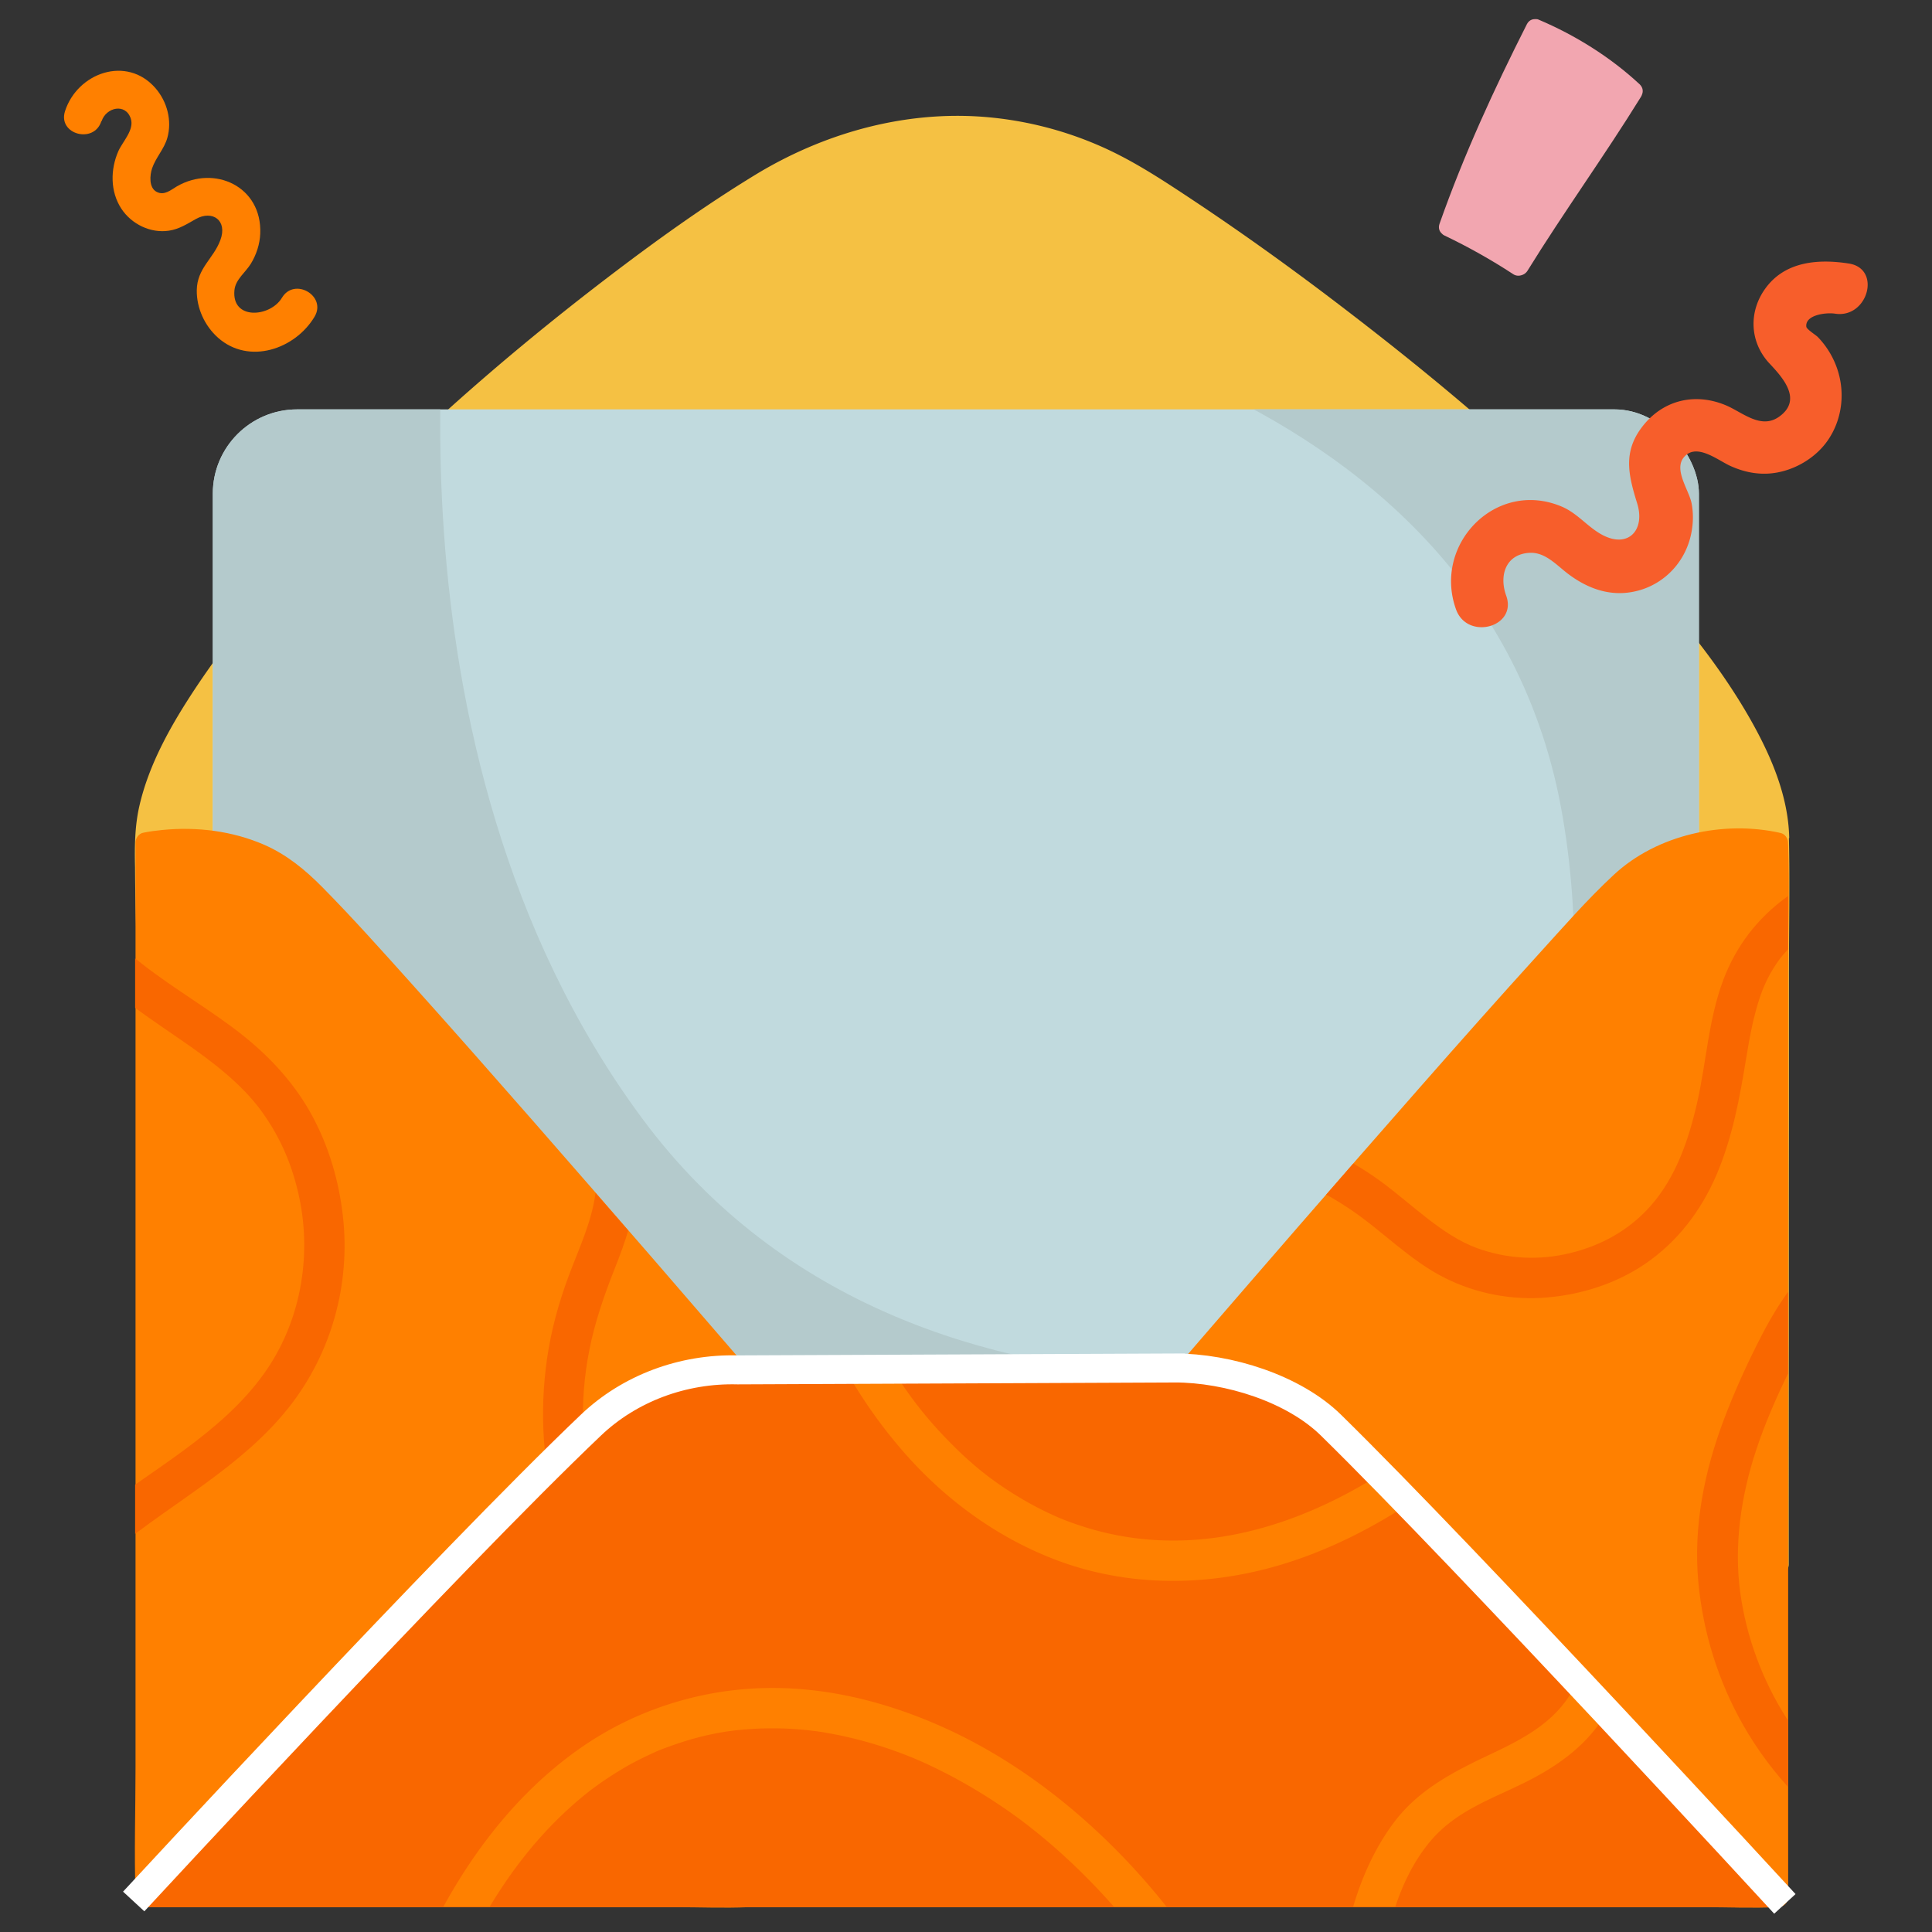 <svg id="Illustration" xmlns="http://www.w3.org/2000/svg" viewBox="0 0 200 200"><rect x="0" y="0" width="200" height="200" fill="#333333" stroke="none"/><defs><clipPath id="clippath"><rect class="cls-2" x="22.03" y="42.38" width="153.84" height="113.29" rx="8.73" ry="8.73"/></clipPath><clipPath id="clippath-1"><path class="cls-2" d="M77.3 195.16H13.99V84.64s9.43-2.16 16.16 3.85 47.15 53.1 47.15 53.1v53.58zm44.49 0h63.31V84.64s-9.43-2.16-16.16 3.85-47.15 53.1-47.15 53.1v53.58zm0-53.58H77.3v53.58h44.49v-53.58z"/></clipPath><clipPath id="clippath-2"><path class="cls-2" d="M186.16 197.38H14.93s31.28-34.79 46.38-48.92c4.08-3.82 9.73-5.91 15.58-5.76s46.08-.2 46.08-.2h.31c5.76 0 11.26 2.16 15.21 5.97 14.65 14.13 47.66 48.91 47.66 48.91z"/></clipPath><style>.cls-2,.cls-4,.cls-5,.cls-9{stroke-width:0}.cls-2{fill:none}.cls-4{fill:#f96700}.cls-5{fill:#ff8000}.cls-9{fill:#b4cacc}</style></defs><path d="M72.61 66.19c1.54-3.8 3.43-7.48 5.71-10.89.5-.74 1.02-1.47 1.56-2.19.29-.39 1.03-1.3 1.56-1.9 1.1-1.26 2.28-2.46 3.53-3.56.29-.25.58-.5.88-.74.15-.12.29-.24.44-.36.49-.39-.33.24.17-.13.64-.48 1.29-.94 1.96-1.36 1.24-.79 2.54-1.48 3.88-2.09.07-.03.6-.25.13-.06.16-.06.32-.13.48-.19.32-.12.64-.24.96-.35a27.58 27.58 0 0 1 3.9-1.03c.33-.06.66-.11.98-.17.09-.02.65-.08.1-.02.22-.03.44-.05.66-.08 1.38-.14 2.77-.18 4.16-.11.67.03 1.34.08 2.01.16l.5.06c-.55-.07.02 0 .11.02.39.06.78.13 1.17.2 1.41.27 2.81.63 4.17 1.06.67.22 1.33.45 1.99.7.33.13.66.26.99.4-.45-.19.1.04.16.07.22.1.44.19.66.29 2.77 1.27 5.4 2.83 7.86 4.61l.93.69c.02.02.53.41.19.15.15.12.31.24.46.36a56.913 56.913 0 0 1 5.62 5.11c2.82 2.91 5.02 5.66 7.21 8.91 2.31 3.43 4.32 7.06 6.03 10.82.47 1.03 1.96 1.28 2.87.75 1.06-.62 1.22-1.83.75-2.87-3.13-6.88-7.28-13.31-12.35-18.93-4.54-5.03-9.93-9.46-15.99-12.52-5.5-2.78-11.65-4.51-17.85-4.25-6.22.26-12.18 2.49-17.12 6.27-6.24 4.79-10.74 11.46-13.98 18.56-.53 1.15-1.02 2.32-1.5 3.49-.43 1.05.46 2.3 1.46 2.58 1.2.33 2.15-.41 2.58-1.46z" style="fill:#f8bfb7;stroke-width:0"/><path class="cls-5" d="M10.52 12.54c.46-1.42 2.48-1.91 3.02-.26.38 1.17-.84 2.36-1.29 3.37-.83 1.89-.85 4.18.31 5.95 1.05 1.6 3.02 2.57 4.93 2.28 1.06-.16 1.88-.7 2.79-1.21 1.7-.95 3.3.13 2.53 2.19-.72 1.93-2.4 2.89-2.44 5.17-.03 1.86.82 3.71 2.21 4.94 3.2 2.82 7.97 1.18 9.98-2.18 1.29-2.16-2.08-4.12-3.37-1.97-1.21 2.03-5.24 2.36-4.92-.79.11-1.11 1.16-1.84 1.71-2.75.56-.92.92-2.02.96-3.1.2-4.87-4.73-7.15-8.64-4.88-.6.35-1.28.97-2.07.57-.85-.43-.72-1.77-.48-2.46.38-1.11 1.24-1.98 1.57-3.13.51-1.79-.02-3.77-1.23-5.16-2.98-3.42-8.08-1.58-9.36 2.39-.77 2.4 3 3.42 3.76 1.04z"/><path d="M170.04 9.6v-.02c.05-.29-.03-.59-.31-.86-3.02-2.81-6.66-5.08-10.46-6.69-.11-.05-.23-.06-.35-.05-.33-.01-.66.14-.86.53-3.38 6.68-6.52 13.51-9.01 20.57v.01c0 .02-.02.05-.03.07-.15.44-.02.79.24 1.02.07.08.15.14.25.19 2.47 1.18 4.86 2.52 7.15 4.02.26.17.59.19.87.09.17-.05.33-.14.47-.29.05-.05.09-.11.13-.17 3.77-6.1 7.98-11.91 11.75-18.01.06-.1.1-.21.13-.31l.03-.11z" style="stroke-width:0;fill:#f2a6b0"/><path d="M185.22 86.75c-.09-4.48-2.01-8.79-4.21-12.61-2.92-5.06-6.63-9.66-10.52-14-9.36-10.44-20.14-19.62-31.25-28.13-5.28-4.05-10.68-7.94-16.23-11.61-2.99-1.98-5.98-3.93-9.28-5.35a37.3 37.3 0 0 0-11.98-2.96c-8.3-.62-16.59 1.74-23.65 6.06-5.34 3.26-10.44 6.94-15.41 10.74-11.04 8.45-21.55 17.72-30.95 27.97-4.11 4.47-8.03 9.16-11.4 14.22-2.53 3.8-4.94 7.98-5.94 12.48-.45 2.04-.47 4.14-.42 6.23.22 40.05 9.39 74.22 9.39 74.22l161.67.09v-1.67c.08-.14.13-.3.13-.5 0-7.68 0-15.35.01-23.03 0-8.03 0-16.06.01-24.08v-14.05c0-4.66.1-9.34 0-14z" style="fill:#f5c143;stroke-width:0"/><rect x="22.03" y="42.38" width="153.84" height="113.29" rx="8.73" ry="8.73" style="fill:#c1dade;stroke-width:0"/><g style="clip-path:url(#clippath)"><path class="cls-9" d="M191.88 166.91c4.91-3.82-1.8-98.03-2.01-131.19-.08-13.41-83.75-7.3-96.93-4.81 0 0 60.67 5.39 68.84 53.7 8.05 47.58-27.87 84.69-27.87 84.69l57.96-2.39z"/><path class="cls-9" d="M.15 49.86c-2.65 5.63 41.01 104.43 56.19 133.91 6.14 11.93 86.12-35.93 96.75-44.12 0 0-57.47 15.51-86.62-23.88-28.71-38.79-19.49-92.15-19.49-92.15L.15 49.86z"/></g><path class="cls-5" d="M185.1 87.43v-.19c0-.44-.32-.91-.77-1.01-5.92-1.34-12.79.17-17.26 4.32-2.77 2.57-5.27 5.45-7.81 8.24-4.08 4.49-8.11 9.04-12.12 13.6-4.27 4.86-8.53 9.73-12.77 14.62-3.34 3.84-6.66 7.69-9.99 11.54l-2.81 3.26c-.17.19-.36.4-.54.61H78.06c-.57-.68-1.15-1.34-1.73-2.01-2.91-3.38-5.82-6.75-8.74-10.12-4.12-4.76-8.26-9.5-12.4-14.24-4.18-4.77-8.38-9.54-12.62-14.26-3.02-3.36-6.04-6.75-9.21-9.96-1.77-1.79-3.68-3.36-6.01-4.38-3.29-1.43-6.99-1.89-10.56-1.53-.67.07-1.34.15-1.99.29-.45.1-.77.57-.77 1.01v95.73c0 4.4-.15 8.83 0 13.24v.19c0 .57.48 1.05 1.05 1.05h54.79c2.53 0 5.09.11 7.62 0h98.84c2.53 0 5.09.11 7.62 0h.11c.57 0 1.05-.48 1.05-1.05v-95.73c0-4.4.15-8.83 0-13.24z"/><g style="clip-path:url(#clippath-1)"><path class="cls-4" d="M121.44 122.02c2-.36 4.02-.6 6.05-.62 1.77-.02 3.22.1 4.74.42 2.91.62 4.91 1.61 7.43 3.29 3.41 2.27 6.26 5.36 9.95 7.2 3.25 1.62 6.95 2.32 10.57 2 3.58-.31 7.12-1.44 10.1-3.46 3.35-2.28 5.79-5.48 7.39-9.18 1.68-3.92 2.43-8.04 3.11-12.22.35-2.13.74-4.27 1.44-6.32.29-.84.64-1.63 1.07-2.4.38-.67.88-1.4 1.22-1.8 2.28-2.68 5.13-4.38 8.51-5.19 1.62-.39 3.2-.53 5.07-.36.15.01.3.03.45.04-.3-.03.48.08.56.09.44.08.88.18 1.32.3.91.25 1.56.51 2.24.85 1.01.5 2.27.27 2.87-.75.54-.93.27-2.36-.75-2.87-6.26-3.12-14.07-2.3-19.74 1.76-3.07 2.2-5.31 5.1-6.64 8.63-1.55 4.1-1.76 8.56-2.73 12.8-.87 3.79-2.2 7.69-4.83 10.64-2.24 2.51-5.1 4.08-8.34 4.86-3.15.76-6.45.62-9.61-.53-3.58-1.31-6.71-4.52-9.88-6.85-2.77-2.03-5.89-3.68-9.25-4.47-4.43-1.05-9-.7-13.44.1-1.11.2-1.74 1.56-1.46 2.58.32 1.17 1.46 1.67 2.58 1.46zM194.68 187.54c-7.93-4.88-13.26-13.46-14.53-22.68-.67-4.85.07-10 1.65-14.76.91-2.75 2.07-5.4 3.34-8 1.18-2.43 2.43-4.93 4.22-6.97 2.03-2.32 4.65-3.91 7.26-5.48 3.07-1.84 6.14-3.68 9.2-5.52 2.31-1.39.21-5.01-2.12-3.62-2.88 1.73-5.76 3.46-8.64 5.18-2.58 1.55-5.2 3.11-7.42 5.17-2.26 2.1-3.92 4.75-5.32 7.47s-2.74 5.64-3.84 8.56c-2.04 5.37-3.2 11.11-2.67 16.86.48 5.22 2.06 10.3 4.66 14.86 2.91 5.1 7.06 9.47 12.06 12.55 2.3 1.42 4.41-2.21 2.12-3.62zM56.29 107.98c3.4 4.05 5.76 9.27 5.44 14.64-.18 2.94-1.39 5.7-2.45 8.4-1.09 2.76-1.96 5.58-2.47 8.51-1.95 11.23.81 23.3 9.53 31.08 4.46 3.97 9.99 6.52 15.96 6.97 1.13.08 2.1-1.02 2.1-2.1 0-1.2-.96-2.01-2.1-2.1-9.49-.71-17.65-8.26-20.52-17.32-1.66-5.25-1.84-10.92-.77-16.31.57-2.89 1.52-5.63 2.6-8.36 1.13-2.85 2.13-5.69 2.31-8.77.39-6.49-2.58-12.73-6.67-17.6-.73-.87-2.21-.75-2.96 0-.86.86-.73 2.09 0 2.96zM3.15 91c2.27 7.9 9.44 12.4 15.8 16.8 2.97 2.05 6.09 4.41 8.15 7.27 1.99 2.76 3.21 5.68 3.9 8.99 1.28 6.17.08 12.92-3.7 18.18-4.39 6.11-11.42 9.79-17.25 14.33-3.43 2.67-6.67 5.81-8.42 9.86-1.99 4.62-1.78 9.68-1.44 14.59.08 1.13.91 2.1 2.1 2.1 1.07 0 2.17-.96 2.1-2.1-.29-4.14-.6-8.42.85-12.4 1.26-3.44 4.1-6.13 6.88-8.38 5.95-4.82 12.97-8.46 17.79-14.56 4.41-5.59 6.4-12.77 5.58-19.85-.41-3.55-1.4-6.98-3.08-10.15-1.77-3.35-4.33-6.16-7.28-8.51-6.27-5-15.53-8.92-17.94-17.29-.74-2.59-4.79-1.49-4.04 1.11z"/></g><path class="cls-4" d="M183.75 196.39H15.36s31.74-33.23 46.59-47.13c4.02-3.76 9.57-5.81 15.33-5.66s45.31-.2 45.31-.2h.31c5.66 0 11.07 2.12 14.96 5.87 14.41 13.89 45.89 47.12 45.89 47.12z"/><path class="cls-4" d="M183.75 195.34H22.18c-2.17 0-4.38-.14-6.55 0h-.28c.25.6.49 1.19.74 1.79 2.71-2.84 5.44-5.67 8.17-8.5 6.01-6.22 12.04-12.42 18.12-18.58 6.09-6.17 12.2-12.34 18.48-18.32 1.68-1.6 3.34-3.16 5.36-4.33 2.58-1.49 5.5-2.4 8.47-2.67 1.6-.14 3.24-.08 4.85-.09 5.89-.03 11.79-.05 17.68-.08l19.95-.09c1.68 0 3.36-.01 5.04-.02 3.97-.02 7.83.82 11.27 2.84 2.03 1.19 3.67 2.77 5.33 4.4 1.37 1.34 2.73 2.69 4.09 4.04 3.09 3.08 6.15 6.19 9.2 9.31 6.34 6.47 12.63 12.99 18.9 19.54 3.82 3.98 7.63 7.98 11.43 11.98l.56.59c.93.98 2.41-.5 1.48-1.48A3235.49 3235.49 0 0 0 158 168.08c-6-6.17-12.01-12.32-18.17-18.33-1.8-1.76-3.66-3.4-5.89-4.61-2.63-1.43-5.52-2.3-8.49-2.64-1.69-.19-3.38-.14-5.08-.14-5.92.03-11.84.05-17.76.08l-20.07.09c-1.66 0-3.31.02-4.97.02-4.28 0-8.4.8-12.17 2.9-3.74 2.09-6.75 5.46-9.8 8.43-3.18 3.1-6.33 6.23-9.46 9.38-6.48 6.5-12.89 13.07-19.28 19.66-3.91 4.03-7.81 8.08-11.69 12.13-.19.2-.38.39-.56.59-.62.65-.18 1.79.74 1.79H176.92c2.18 0 4.37.04 6.55 0h.28c1.35 0 1.35-2.1 0-2.1z"/><g style="clip-path:url(#clippath-2)"><path class="cls-5" d="M46.97 204.6c3.25-7.28 7.41-13.8 13.59-18.82.15-.12.3-.24.46-.37.27-.21-.11.08.27-.2.33-.25.67-.49 1.01-.73.67-.46 1.35-.9 2.05-1.32.68-.41 1.38-.79 2.1-1.14.35-.18.71-.34 1.06-.51.16-.07.33-.15.49-.22.44-.19-.08.02.24-.1 1.43-.56 2.88-1.05 4.37-1.42.74-.18 1.48-.34 2.22-.46.17-.03.34-.06.52-.08.09-.01.68-.1.41-.06s.25-.03.33-.04l.61-.06a34.383 34.383 0 0 1 6.82.03l.53.06c.09.01.68.09.42.05s.26.04.34.05c.21.03.41.06.61.1 3.11.52 6.16 1.42 9.08 2.61l.19.08c.2.09.4.17.6.26.37.16.74.33 1.11.51.74.35 1.48.72 2.21 1.11a57.317 57.317 0 0 1 6.44 4.02c.35.25.7.51 1.04.77.08.06.45.34.34.26-.08-.06.32.25.42.33 1.38 1.09 2.71 2.25 3.99 3.45 1.31 1.23 2.57 2.51 3.77 3.84.61.67 1.21 1.36 1.79 2.06.29.35.59.7.87 1.06.13.16.27.33.4.5.06.07.42.54.26.33 2.29 2.96 4.33 6.11 6.13 9.39.46.83.9 1.68 1.32 2.53.51 1.01 1.94 1.3 2.87.75 1.03-.6 1.26-1.85.75-2.87-3.45-6.91-7.99-13.33-13.43-18.82-5.05-5.1-10.95-9.51-17.48-12.52-6.06-2.79-12.68-4.49-19.38-4.25-6.64.24-13.14 2.37-18.6 6.18-6.62 4.62-11.6 11.2-15.22 18.36-.53 1.06-1.04 2.13-1.52 3.21s-.3 2.25.75 2.87c.89.52 2.4.29 2.87-.75zM151.37 146.25c-6.05 5.27-12.99 9.75-20.67 11.91-5.98 1.68-12.02 1.81-17.92.07-.7-.21-1.4-.44-2.08-.69-.34-.13-.68-.26-1.02-.4s.44.2-.14-.06c-.24-.11-.49-.21-.73-.33-1.33-.61-2.62-1.32-3.86-2.09-2.61-1.63-4.59-3.27-6.84-5.58s-3.94-4.49-5.7-7.28c-.86-1.37-1.66-2.78-2.4-4.22s-1.42-2.94-1.93-4.24c-3.02-7.55-4.41-15.32-4.46-23.33-.02-2.7-4.21-2.7-4.19 0 .09 14.52 4.57 29.49 14.29 40.5 4.32 4.89 9.73 8.8 15.86 11.07 6.32 2.34 13.22 2.62 19.78 1.23 9.42-2 17.8-7.35 24.97-13.59.85-.74.76-2.2 0-2.96-.85-.85-2.11-.75-2.96 0zM163.45 165.5c.68 1.74.9 3.22.74 5.07-.12 1.42-.65 3.09-1.4 4.42-1.82 3.27-5.06 4.99-8.39 6.56-3.8 1.8-7.44 3.61-10.04 7.03s-4.26 7.82-5.06 12.05c-.94 5.04-.75 10.22.66 15.15.74 2.59 4.78 1.49 4.04-1.11-1.15-4.04-1.45-8.33-.74-12.47s2.13-8.38 4.76-11.54 6.28-4.38 9.72-6.08c3.55-1.75 6.78-4.04 8.72-7.58 2.09-3.82 2.6-8.51 1.01-12.6-.41-1.05-1.41-1.79-2.58-1.46-1.01.28-1.88 1.52-1.46 2.58z"/></g><path d="M184.77 197.09s-32.72-35.57-46.99-49.56c-3.85-3.78-10.6-5.92-16.21-5.92h1.08l-46.28.2c-5.7-.15-11.21 1.92-15.19 5.71-14.71 14-47.34 49.32-47.34 49.32" style="stroke:#fff;stroke-miterlimit:10;stroke-width:3px;fill:none"/><path d="M155.92 61.66c-.76-2.1-.04-4.29 2.4-4.43 1.65-.1 2.81 1.28 4.04 2.2 2.28 1.71 4.86 2.5 7.66 1.58 2.4-.8 4.22-2.75 4.91-5.18.34-1.2.42-2.51.18-3.74-.27-1.37-1.88-3.47-.79-4.76 1.29-1.53 3.49.31 4.82.91 1.22.55 2.49.85 3.83.79 2.4-.11 4.84-1.44 6.22-3.41 1.56-2.24 1.86-5.12.92-7.66a8.819 8.819 0 0 0-1.93-3.07c-.2-.21-1.16-.8-1.19-1.07-.14-1.24 2.07-1.49 2.97-1.35 3.39.53 4.85-4.66 1.43-5.19-3.14-.49-6.57-.24-8.61 2.54-1.79 2.43-1.67 5.6.4 7.81 1.38 1.47 3.45 3.76.99 5.51-1.89 1.34-3.79-.46-5.5-1.18-3.04-1.28-6.25-.65-8.42 1.91-2.29 2.72-1.73 5.16-.77 8.24.86 2.77-.94 4.71-3.65 3.24-1.49-.81-2.52-2.2-4.12-2.89-6.81-2.92-13.42 3.87-10.98 10.63 1.17 3.24 6.37 1.84 5.19-1.43z" style="fill:#f75e2b;stroke-width:0"/></svg>